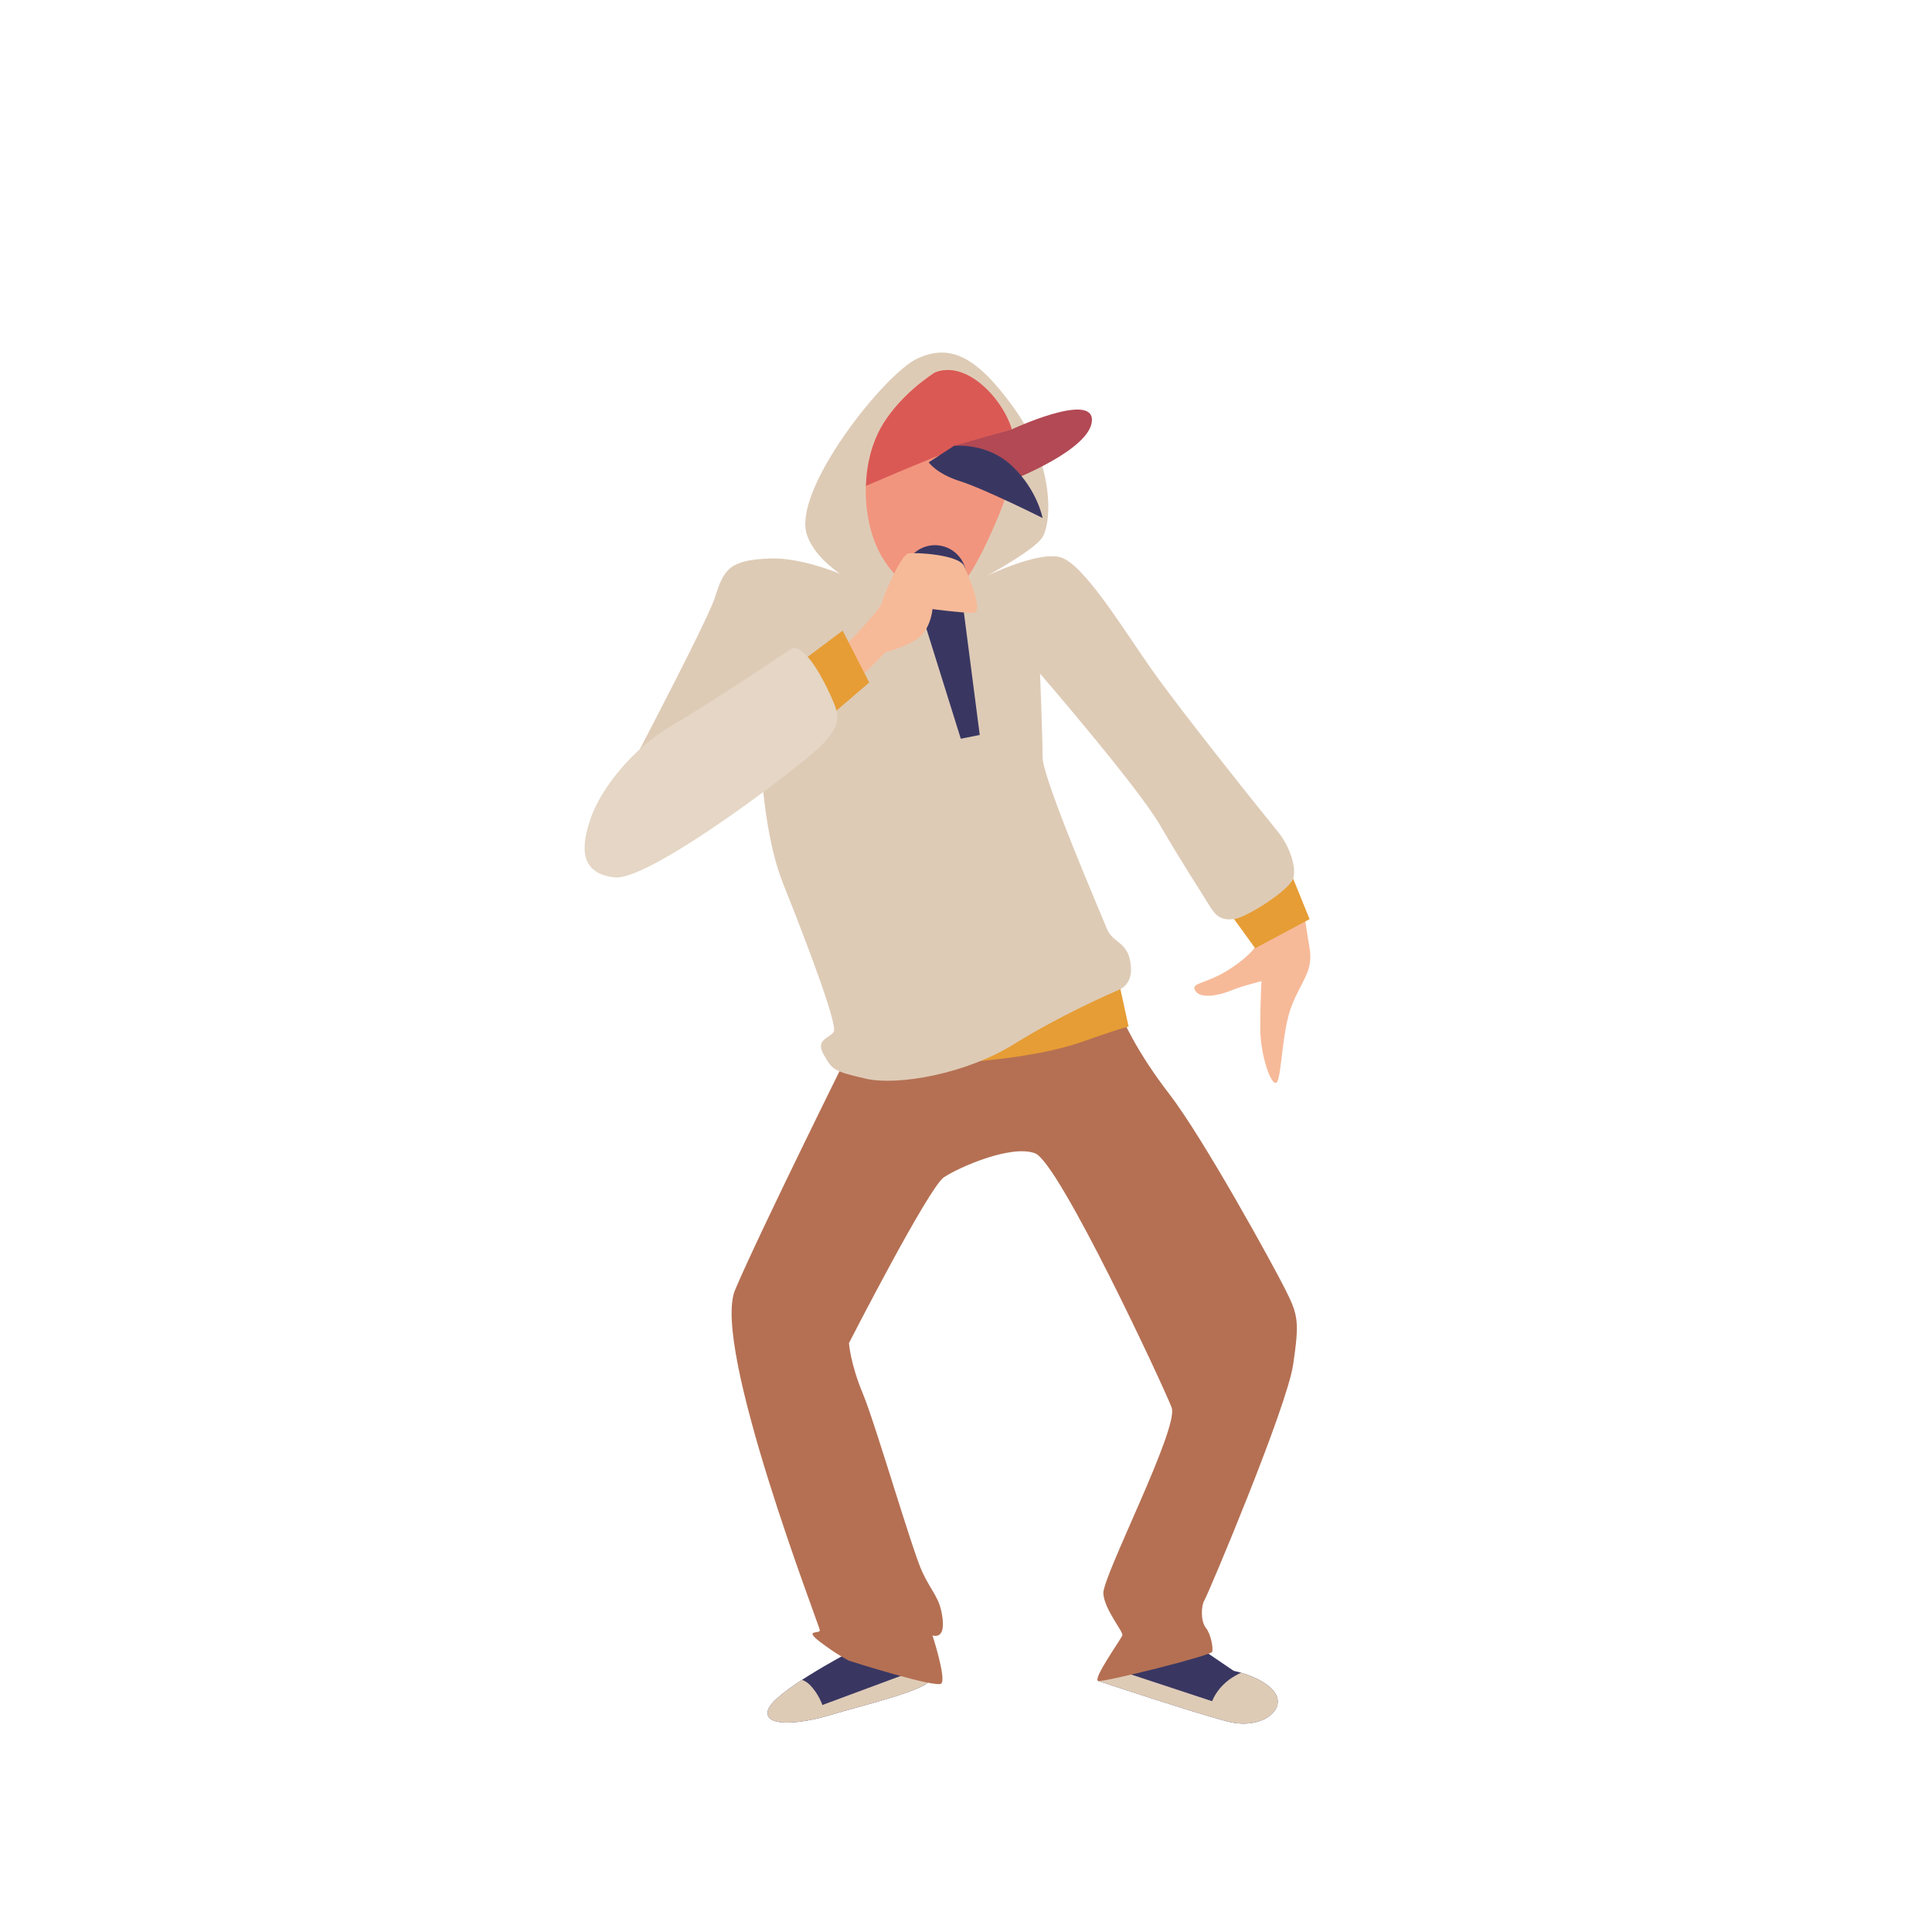 <svg xmlns="http://www.w3.org/2000/svg" viewBox="0.0 0.0 512.0 512.0" height="512.0px" width="512.0px"><path fill="#F6BA99" fill-opacity="1.0"  filling="0" d="M333.308 249.955 C333.308 249.955 331.968 252.974 325.595 256.999 C319.223 261.023 315.198 260.352 316.875 262.7 C318.551 265.048 324.252 263.37 326.601 262.364 C328.947 261.358 334.314 260.016 334.314 260.016 C334.314 260.016 333.978 265.047 333.978 272.424 C333.978 279.801 336.997 288.185 338.337 286.845 C339.678 285.504 339.679 273.096 342.362 266.389 C345.044 259.681 348.063 257.333 347.057 251.298 C346.051 245.26 345.715 242.578 345.715 242.578 L333.308 249.955 Z"></path>
<path fill="#E69D35" fill-opacity="1.0"  filling="0" d="M325.595 241.572 L332.636 251.298 L347.057 243.584 L342.698 232.852 L325.595 241.572 Z"></path>
<path fill="#393762" fill-opacity="1.0"  filling="0" d="M224.651 438.094 C224.651 438.094 204.865 448.49 203.523 453.185 C202.181 457.88 212.242 456.874 219.956 454.527 C227.669 452.179 246.115 447.82 246.449 445.137 C246.785 442.453 231.358 435.41 224.651 438.094 Z"></path>
<path fill="#DECBB6" fill-opacity="1.0"  filling="0" d="M246.449 445.136 C246.54 444.41 245.452 443.362 243.72 442.277 L217.943 451.843 C217.943 451.843 216.937 448.825 214.589 446.478 C213.955 445.844 213.25 445.442 212.556 445.176 C208.155 448.043 204.104 451.15 203.523 453.185 C202.181 457.88 212.242 456.874 219.956 454.527 C227.669 452.179 246.113 447.818 246.449 445.136 Z"></path>
<path fill="#393762" fill-opacity="1.0"  filling="0" d="M291.052 445.472 C291.052 445.472 316.205 453.855 325.259 456.204 C334.312 458.552 340.686 453.185 338.003 448.826 C335.32 444.466 326.937 442.789 326.937 442.789 L318.553 437.088 C318.553 437.088 308.827 438.764 302.12 440.777 C295.411 442.789 291.052 445.472 291.052 445.472 Z"></path>
<path fill="#DECBB6" fill-opacity="1.0"  filling="0" d="M328.885 443.296 C328.413 443.51 327.882 443.78 327.271 444.13 C322.576 446.812 321.234 450.837 321.234 450.837 L296.657 442.735 C293.163 444.189 291.052 445.472 291.052 445.472 C291.052 445.472 316.205 453.855 325.259 456.204 C334.312 458.552 340.686 453.185 338.003 448.826 C336.13 445.78 331.522 444.067 328.885 443.296 Z"></path>
<path fill="#B57053" fill-opacity="1.0"  filling="0" d="M225.657 277.455 C225.657 277.455 201.176 326.753 194.803 341.844 C188.432 356.935 217.272 431.049 217.272 432.055 C217.272 433.062 212.913 431.719 217.272 435.074 C221.63 438.427 224.985 440.105 224.985 440.105 C224.985 440.105 248.125 447.482 249.466 446.142 C250.806 444.802 247.118 433.398 247.118 433.398 C247.118 433.398 250.472 434.74 249.8 429.039 C249.13 423.337 247.118 422.331 244.435 416.63 C241.752 410.929 232.027 377.393 228.674 369.345 C225.321 361.295 224.985 355.93 224.985 355.93 C224.985 355.93 246.113 314.68 250.138 311.998 C254.163 309.315 267.911 303.278 274.284 305.626 C280.656 307.975 308.491 367.668 310.504 373.034 C312.516 378.399 292.058 417.972 292.394 422.331 C292.73 426.69 297.759 432.391 297.425 433.398 C297.089 434.404 289.375 445.136 291.054 445.47 C292.73 445.806 320.901 438.763 321.236 437.756 C321.572 436.75 320.9 433.062 319.559 431.385 C318.217 429.709 318.217 425.684 319.223 424.008 C320.229 422.331 341.022 373.032 342.698 361.631 C344.374 350.229 344.04 348.553 340.686 341.845 C337.331 335.138 318.887 301.602 309.832 289.865 C300.776 278.127 297.423 269.743 297.423 269.743 C297.423 269.743 287.697 268.737 262.21 272.091 C236.723 275.443 225.657 277.455 225.657 277.455 Z"></path>
<path fill="#E69D35" fill-opacity="1.0"  filling="0" d="M296.083 258.339 L299.101 272.09 C299.101 272.09 299.101 271.754 286.693 276.114 C274.284 280.473 255.839 281.48 255.839 281.48 C255.839 281.48 263.552 273.43 271.936 268.065 C280.32 262.7 296.083 258.339 296.083 258.339 Z"></path>
<path fill="#DECBB6" fill-opacity="1.0"  filling="0" d="M229.346 155.049 C229.346 155.049 215.261 147.671 204.193 148.005 C193.127 148.341 191.784 151.024 189.438 158.402 C187.09 165.779 158.584 219.438 158.584 219.438 C158.584 219.438 155.565 231.176 165.291 229.834 C175.017 228.491 201.174 183.553 201.174 183.553 C201.174 183.553 200.168 215.747 207.546 234.193 C214.923 252.638 221.966 271.754 220.96 273.43 C219.954 275.107 215.929 275.443 218.278 279.467 C220.626 283.492 220.626 283.826 229.344 285.839 C238.064 287.851 256.173 284.496 268.582 276.785 C280.99 269.071 294.069 263.37 296.417 262.364 C298.764 261.358 300.442 259.009 299.436 254.314 C298.429 249.62 294.741 249.62 293.398 246.265 C292.056 242.91 276.295 206.357 276.295 200.656 C276.295 194.955 275.625 178.522 275.625 178.522 C275.625 178.522 301.448 208.37 307.483 218.766 C313.52 229.162 318.215 236.205 320.228 239.558 C322.24 242.91 323.582 243.917 326.935 243.582 C330.288 243.246 341.692 235.869 342.698 232.85 C343.704 229.832 341.692 224.131 338.673 220.442 C335.655 216.753 312.514 187.912 304.802 176.845 C297.089 165.779 287.029 149.346 280.992 147.67 C274.955 145.993 260.87 152.7 255.839 155.383 C250.808 158.066 237.729 156.389 237.729 156.389 L229.346 155.049 Z"></path>
<path fill="#DECBB6" fill-opacity="1.0"  filling="0" d="M249.468 159.072 C249.468 159.072 273.614 146.999 276.297 142.304 C278.979 137.609 278.979 122.518 268.919 108.434 C258.859 94.349 251.816 90.994 243.096 95.019 C234.377 99.044 209.56 130.232 213.92 141.97 C218.281 153.708 238.737 160.416 244.774 161.086 C250.808 161.756 249.468 159.072 249.468 159.072 Z"></path>
<path fill="#F2957E" fill-opacity="1.0"  filling="0" d="M247.789 98.708 C247.789 98.708 237.393 105.079 232.698 114.805 C228.004 124.531 228.674 137.273 232.698 145.659 C236.723 154.044 245.443 160.08 249.466 159.074 C253.491 158.067 257.515 152.366 261.874 142.976 C266.233 133.586 270.594 122.52 268.246 114.135 C265.899 105.749 256.175 95.353 247.789 98.708 Z"></path>
<path fill="#DA5955" fill-opacity="1.0"  filling="0" d="M268.131 113.78 C265.615 105.46 256.058 95.4 247.789 98.708 C247.789 98.708 237.393 105.079 232.698 114.805 C230.632 119.084 229.659 123.944 229.499 128.764 C236.006 125.943 258.415 116.358 268.131 113.78 Z"></path>
<path fill="#B24954" fill-opacity="1.0"  filling="0" d="M268.131 113.78 C268.131 113.78 289.71 103.739 289.375 111.452 C289.039 119.166 268.247 127.213 268.247 127.213 C268.247 127.213 270.26 123.861 265.229 121.512 C260.198 119.164 252.82 118.158 252.82 118.158 L268.131 113.78 Z"></path>
<path fill="#393762" fill-opacity="1.0"  filling="0" d="M246.113 122.518 C246.113 122.518 248.125 125.537 254.497 127.549 C260.868 129.562 276.295 137.275 276.295 137.275 C276.295 137.275 274.953 129.898 268.246 123.525 C261.538 117.153 252.819 118.159 252.819 118.159 L246.113 122.518 Z"></path>
<path fill="#393762" fill-opacity="1.0"  filling="0" d="M243.251 159.396 L254.622 195.775 L259.639 194.767 L254.76 157.054 L243.251 159.396 Z"></path>
<path fill="#393762" fill-opacity="1.0"  filling="0" d="M255.931 151.156 C255.028 146.655 250.646 143.737 246.144 144.641 C241.643 145.544 238.725 149.926 239.629 154.427 C240.532 158.929 244.914 161.847 249.415 160.943 C253.917 160.04 256.835 155.658 255.931 151.156 Z"></path>
<path fill="#F6BA99" fill-opacity="1.0"  filling="0" d="M224.315 170.81 C224.315 170.81 233.37 161.42 233.705 159.744 C234.041 158.067 238.736 146.999 240.748 146.665 C242.76 146.329 254.163 147.001 255.505 150.018 C256.847 153.035 260.87 162.426 257.851 162.426 C254.833 162.426 247.119 161.42 247.119 161.42 C247.119 161.42 246.783 165.781 244.101 168.463 C241.418 171.146 234.711 172.822 234.711 172.822 L228.004 179.53 L224.315 170.81 Z"></path>
<path fill="#E69D35" fill-opacity="1.0"  filling="0" d="M212.577 175.169 L223.309 167.121 L230.352 180.87 L220.962 188.92 L212.577 175.169 Z"></path>
<path fill="#E5D6C5" fill-opacity="1.0"  filling="0" d="M209.894 171.816 C209.894 171.816 188.432 186.237 178.034 192.274 C167.638 198.311 159.254 209.041 156.572 216.755 C153.889 224.468 153.553 231.512 162.943 232.516 C172.333 233.522 213.583 201.998 217.942 197.303 C222.301 192.608 222.637 190.26 220.96 186.237 C219.284 182.212 213.919 170.81 209.894 171.816 Z"></path></svg>